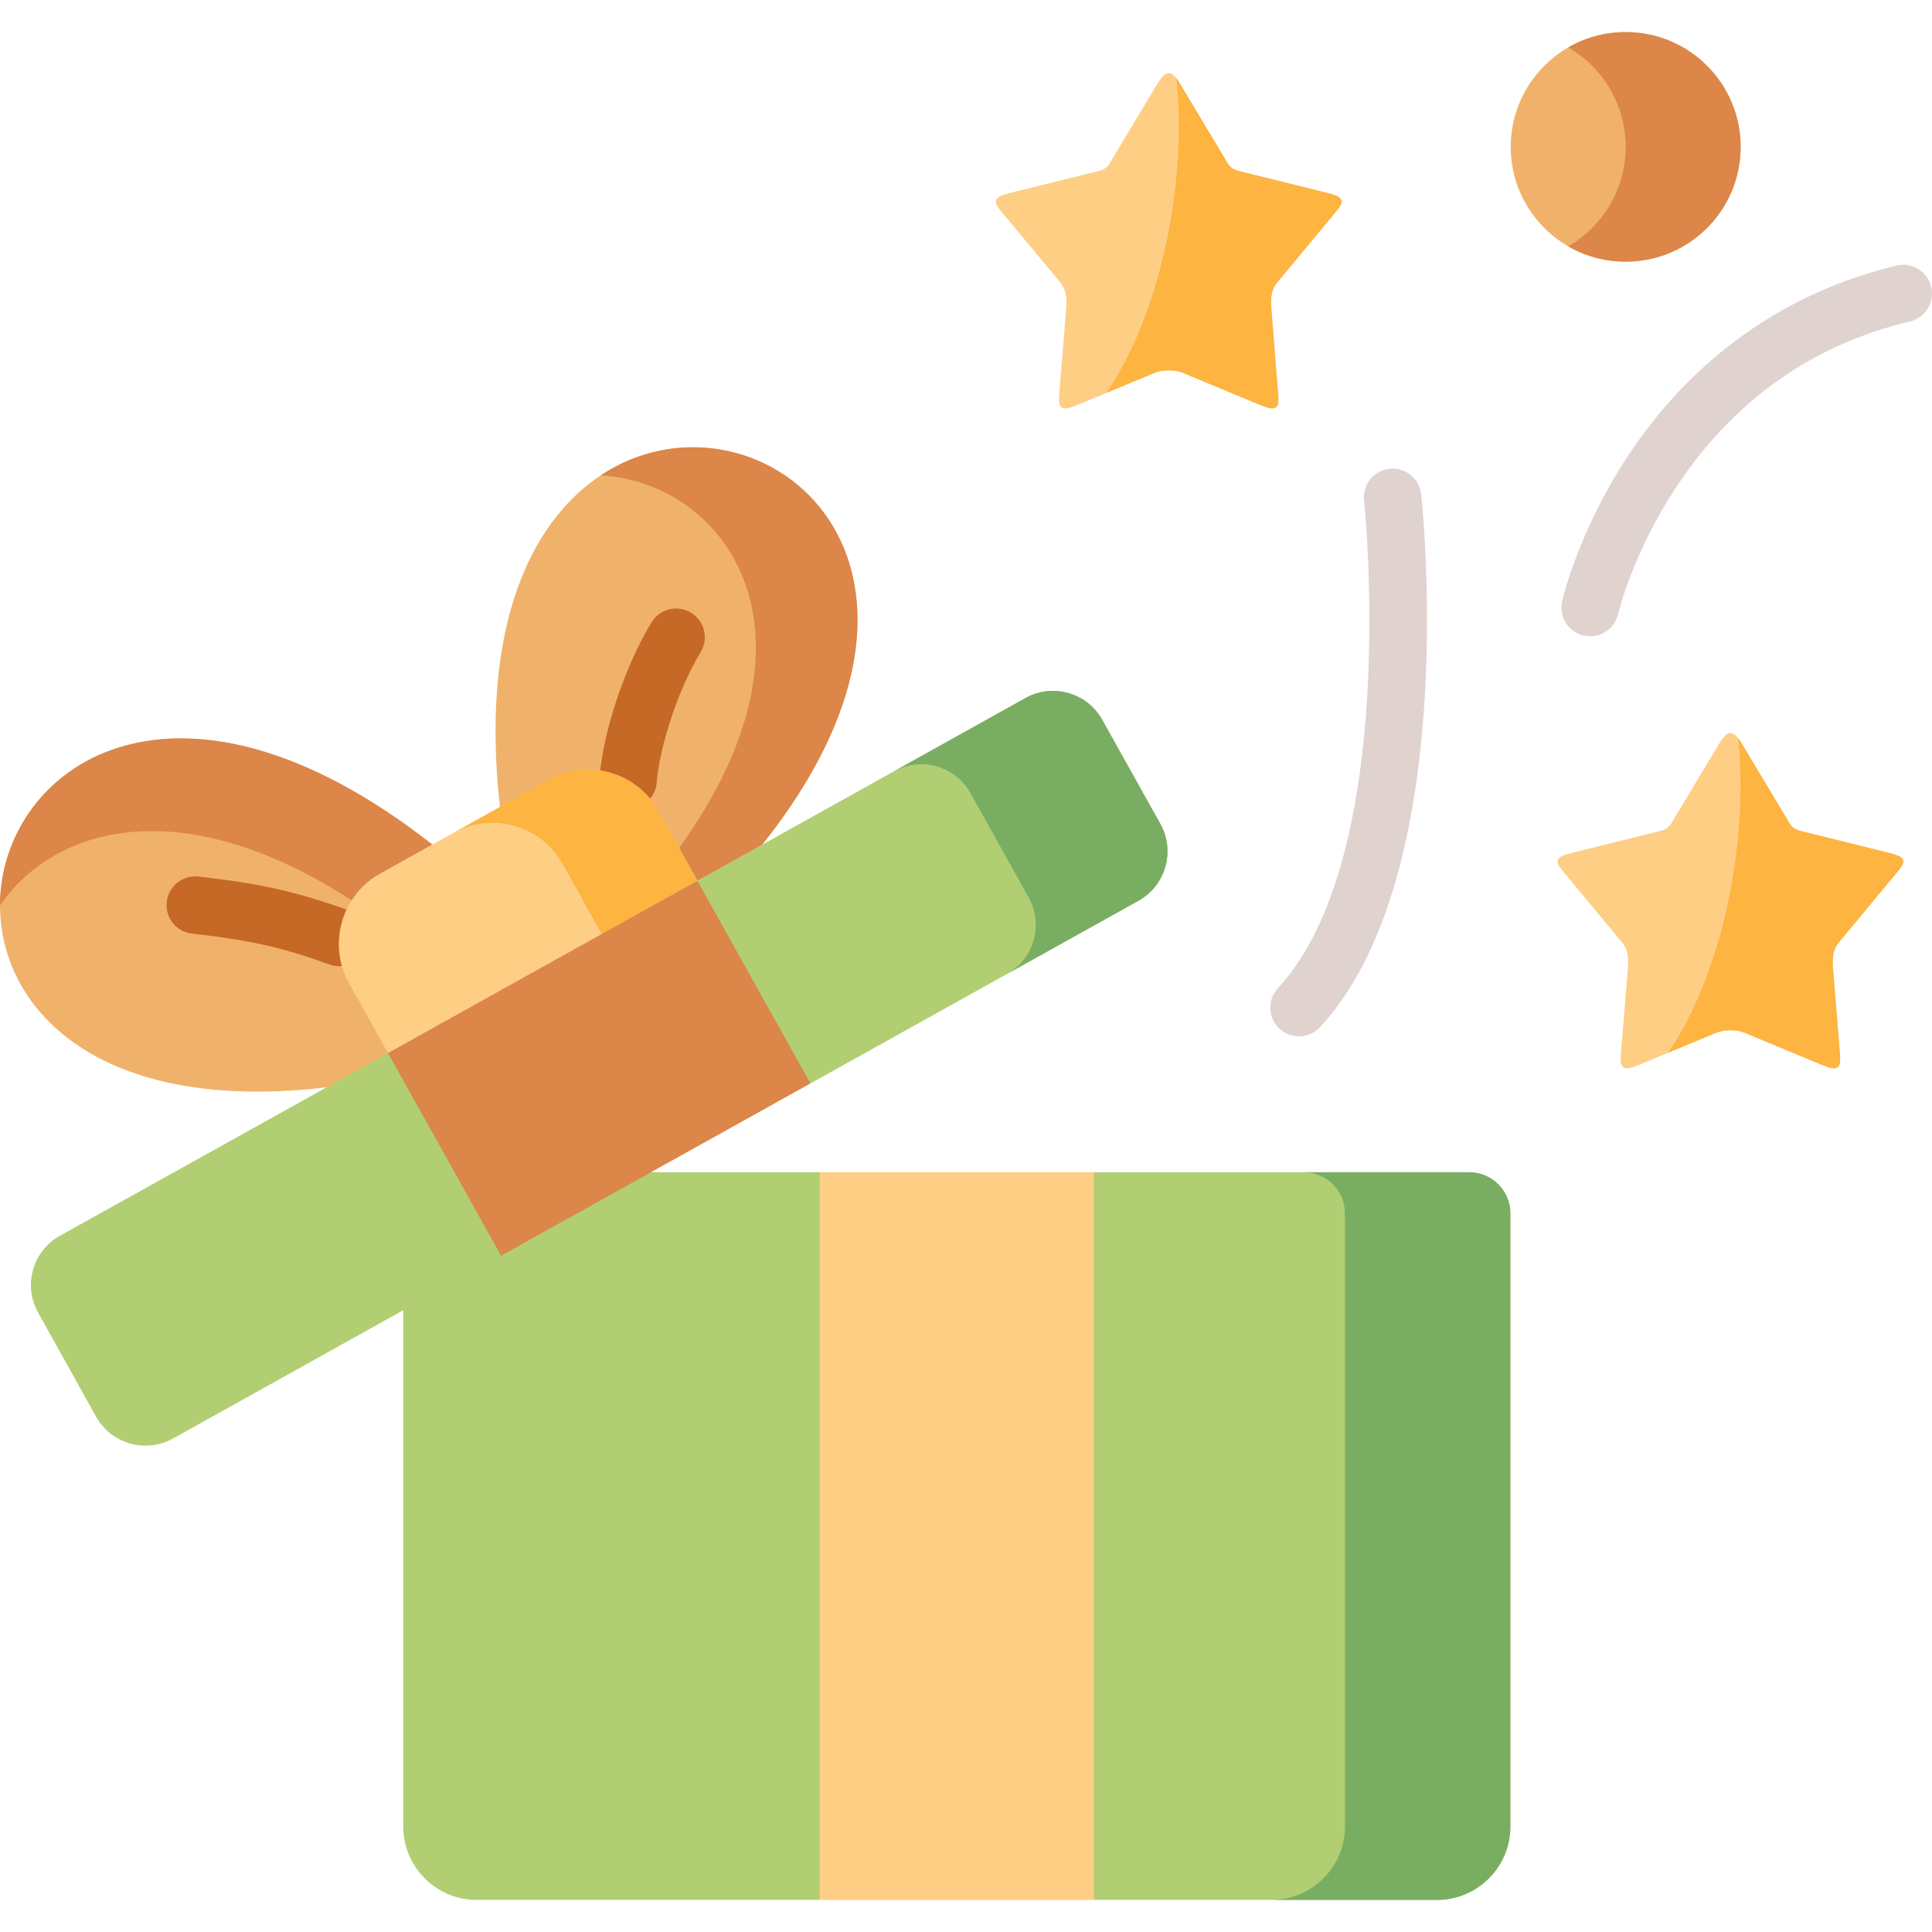 <svg width="81" height="81" viewBox="0 0 81 81" fill="none" xmlns="http://www.w3.org/2000/svg">
<g clip-path="url(#clip0_118_104)">
<path fill-rule="evenodd" clip-rule="evenodd" d="M68.157 10.971C70.819 10.971 72.977 8.816 72.977 6.16C72.977 3.501 70.819 1.345 68.157 1.345C65.495 1.345 63.337 3.501 63.337 6.16C63.337 8.816 65.495 10.971 68.157 10.971Z" fill="#F0B26A"/>
<path fill-rule="evenodd" clip-rule="evenodd" d="M23.731 44.004L18.126 35.409C-0.995 20.439 -8.734 48.246 13.694 45.586L23.731 44.004Z" fill="#F0B26A"/>
<path fill-rule="evenodd" clip-rule="evenodd" d="M31.956 35.414C46.009 17.756 18.271 9.711 20.961 33.832L25.637 41.881L31.956 35.414Z" fill="#F0B26A"/>
<path fill-rule="evenodd" clip-rule="evenodd" d="M34.365 79.655L37.826 63.986L34.365 49.147H27.294L18.64 48.4L16.907 54.933V76.585C16.907 78.274 18.29 79.655 19.98 79.655H34.365Z" fill="#B1CE72"/>
<path fill-rule="evenodd" clip-rule="evenodd" d="M63.323 76.585V56.603V50.864C63.323 49.921 62.547 49.147 61.604 49.147H45.864L41.75 64.406L45.864 79.655H60.249C61.94 79.655 63.323 78.274 63.323 76.585Z" fill="#B1CE72"/>
<path fill-rule="evenodd" clip-rule="evenodd" d="M31.956 35.414C41.6 23.295 31.559 15.703 25.183 19.931C30.438 20.225 34.987 26.515 28.471 35.558L29.238 36.926L31.956 35.414Z" fill="#DC8649"/>
<path fill-rule="evenodd" clip-rule="evenodd" d="M18.126 35.409C7.216 26.87 0.014 32.25 0 37.957C2.27 34.672 7.566 33.109 14.745 37.747C15.034 37.299 15.431 36.912 15.931 36.636L18.126 35.409Z" fill="#DC8649"/>
<path fill-rule="evenodd" clip-rule="evenodd" d="M34.365 49.147H45.864V79.655H34.365V49.147Z" fill="#FECE85"/>
<path fill-rule="evenodd" clip-rule="evenodd" d="M63.323 56.603V50.864C63.323 49.921 62.547 49.147 61.604 49.147H54.668C55.612 49.147 56.387 49.921 56.387 50.864V56.603V76.585C56.387 78.274 55 79.655 53.309 79.655H60.25C61.94 79.655 63.323 78.274 63.323 76.585V56.603H63.323Z" fill="#79AE62"/>
<path d="M14.217 40.509C14.08 40.509 13.941 40.486 13.806 40.436C12.073 39.807 10.709 39.434 8.056 39.144C7.395 39.072 6.918 38.477 6.99 37.816C7.063 37.156 7.657 36.679 8.319 36.751C10.88 37.031 12.473 37.391 14.629 38.174C15.254 38.401 15.576 39.092 15.349 39.717C15.171 40.206 14.709 40.509 14.217 40.509Z" fill="#C66826"/>
<path d="M26.334 33.916C26.302 33.916 26.27 33.914 26.237 33.912C25.574 33.859 25.079 33.28 25.132 32.617C25.287 30.658 26.206 27.913 27.317 26.09C27.663 25.522 28.404 25.342 28.971 25.688C29.54 26.033 29.72 26.774 29.374 27.342C28.466 28.831 27.658 31.232 27.533 32.807C27.483 33.437 26.956 33.916 26.334 33.916Z" fill="#C66826"/>
<path d="M54.462 43.449C54.171 43.449 53.878 43.343 53.646 43.13C53.157 42.679 53.127 41.918 53.578 41.429C58.733 35.843 57.205 21.128 57.189 20.98C57.117 20.319 57.595 19.725 58.256 19.653C58.918 19.582 59.512 20.06 59.583 20.72C59.654 21.369 61.237 36.68 55.348 43.061C55.111 43.318 54.787 43.449 54.462 43.449Z" fill="#E0D2CE"/>
<path d="M66.668 26.677C66.579 26.677 66.489 26.667 66.398 26.646C65.751 26.498 65.346 25.855 65.493 25.208C65.519 25.091 66.166 22.309 68.203 19.191C70.916 15.039 74.828 12.254 79.516 11.135C80.163 10.981 80.812 11.38 80.967 12.027C81.121 12.673 80.722 13.322 80.075 13.477C75.968 14.457 72.668 16.798 70.267 20.436C68.442 23.2 67.847 25.718 67.841 25.743C67.712 26.299 67.216 26.677 66.668 26.677Z" fill="#E0D2CE"/>
<path fill-rule="evenodd" clip-rule="evenodd" d="M53.557 11.83L55.92 8.984C56.406 8.433 56.373 8.27 55.658 8.092L51.987 7.182C51.572 7.08 51.548 6.968 51.343 6.632L49.489 3.538C49.115 2.908 48.886 2.908 48.508 3.538L46.654 6.632C46.453 6.968 46.425 7.08 46.009 7.182L42.338 8.092C41.628 8.27 41.591 8.433 42.077 8.984L44.445 11.83C44.697 12.133 44.734 12.488 44.702 12.917L44.417 16.436C44.337 17.164 44.491 17.252 45.173 16.977L48.401 15.633C48.737 15.493 49.265 15.493 49.596 15.633L52.828 16.977C53.51 17.252 53.66 17.164 53.58 16.436L53.3 12.917C53.267 12.488 53.3 12.133 53.557 11.83Z" fill="#FECE85"/>
<path fill-rule="evenodd" clip-rule="evenodd" d="M49.134 8.895C48.653 11.975 47.63 14.658 46.392 16.468L48.401 15.633C48.737 15.493 49.265 15.493 49.596 15.633L52.828 16.977C53.51 17.252 53.66 17.164 53.58 16.436L53.3 12.917C53.267 12.488 53.3 12.133 53.557 11.83L55.92 8.983C56.406 8.433 56.373 8.269 55.659 8.092L51.988 7.182C51.572 7.079 51.549 6.967 51.343 6.631L49.489 3.538C49.428 3.435 49.372 3.351 49.321 3.286C49.498 4.961 49.451 6.884 49.134 8.895Z" fill="#FDB440"/>
<path fill-rule="evenodd" clip-rule="evenodd" d="M77.105 39.497L79.469 36.65C79.959 36.1 79.922 35.936 79.207 35.759L75.536 34.849C75.125 34.746 75.097 34.634 74.896 34.298L73.042 31.205C72.664 30.575 72.435 30.575 72.061 31.205L70.202 34.298C70.001 34.635 69.973 34.746 69.562 34.849L65.891 35.759C65.177 35.936 65.139 36.1 65.63 36.65L67.993 39.497C68.25 39.8 68.283 40.155 68.25 40.584L67.965 44.098C67.89 44.83 68.04 44.919 68.722 44.644L71.949 43.3C72.285 43.16 72.813 43.16 73.149 43.3L76.377 44.644C77.059 44.919 77.208 44.83 77.133 44.098L76.849 40.584C76.816 40.155 76.848 39.8 77.105 39.497Z" fill="#FECE85"/>
<path fill-rule="evenodd" clip-rule="evenodd" d="M72.687 36.562C72.201 39.641 71.183 42.324 69.941 44.135L71.949 43.3C72.285 43.16 72.813 43.16 73.15 43.3L76.377 44.644C77.059 44.919 77.208 44.83 77.133 44.098L76.849 40.584C76.816 40.155 76.849 39.8 77.106 39.497L79.469 36.65C79.959 36.1 79.922 35.936 79.207 35.759L75.536 34.849C75.125 34.746 75.097 34.634 74.896 34.298L73.042 31.205C72.981 31.102 72.925 31.018 72.87 30.948C73.051 32.628 73 34.55 72.687 36.562Z" fill="#FDB440"/>
<path fill-rule="evenodd" clip-rule="evenodd" d="M72.977 6.16C72.977 3.501 70.819 1.345 68.157 1.345C67.279 1.345 66.457 1.578 65.747 1.989C67.19 2.819 68.157 4.378 68.157 6.16C68.157 7.938 67.19 9.497 65.747 10.327C66.457 10.738 67.279 10.971 68.157 10.971C70.819 10.971 72.977 8.816 72.977 6.16Z" fill="#DC8649"/>
<path fill-rule="evenodd" clip-rule="evenodd" d="M16.267 44.149L24.132 42.656L29.237 36.926L27.598 33.99C27.29 33.435 26.846 33.006 26.332 32.712C25.342 32.147 24.081 32.096 23.016 32.689L20.961 33.832L18.126 35.409L15.931 36.636C14.913 37.201 14.306 38.223 14.217 39.306C14.161 39.945 14.292 40.607 14.628 41.209L16.267 44.149Z" fill="#FECE85"/>
<path fill-rule="evenodd" clip-rule="evenodd" d="M33.978 45.423L47.737 37.761C48.872 37.126 49.283 35.684 48.653 34.55L46.21 30.174C45.575 29.04 44.132 28.629 42.996 29.264L31.956 35.414L29.237 36.926V42.656L33.978 45.423Z" fill="#B1CE72"/>
<path fill-rule="evenodd" clip-rule="evenodd" d="M7.249 60.313L21.008 52.647L21.4 46.916L16.267 44.149L13.694 45.586L2.503 51.816C1.373 52.446 0.962 53.888 1.592 55.022L4.035 59.404C4.666 60.533 6.114 60.943 7.249 60.313Z" fill="#B1CE72"/>
<path fill-rule="evenodd" clip-rule="evenodd" d="M28.471 35.558L27.598 33.99C27.29 33.435 26.846 33.006 26.332 32.712C25.342 32.147 24.081 32.096 23.016 32.689L20.961 33.832L19.009 34.919C20.074 34.327 21.33 34.378 22.325 34.943C22.839 35.236 23.282 35.67 23.591 36.221L25.23 39.161L29.237 36.926L28.471 35.558Z" fill="#FDB440"/>
<path fill-rule="evenodd" clip-rule="evenodd" d="M47.737 37.761C48.872 37.126 49.283 35.684 48.653 34.55L46.21 30.174C45.575 29.04 44.132 28.629 42.997 29.264L37.476 32.339C38.611 31.704 40.054 32.115 40.685 33.249L43.127 37.626C43.758 38.76 43.352 40.197 42.226 40.831L47.737 37.761Z" fill="#79AE62"/>
<path fill-rule="evenodd" clip-rule="evenodd" d="M33.978 45.423L29.237 36.926L16.267 44.149L21.008 52.647C25.337 50.234 29.648 47.836 33.978 45.423Z" fill="#DC8649"/>
</g>
<defs>
<clipPath id="clip0_118_104">
<rect width="81" height="81" fill="white"/>
</clipPath>
</defs>
</svg>
